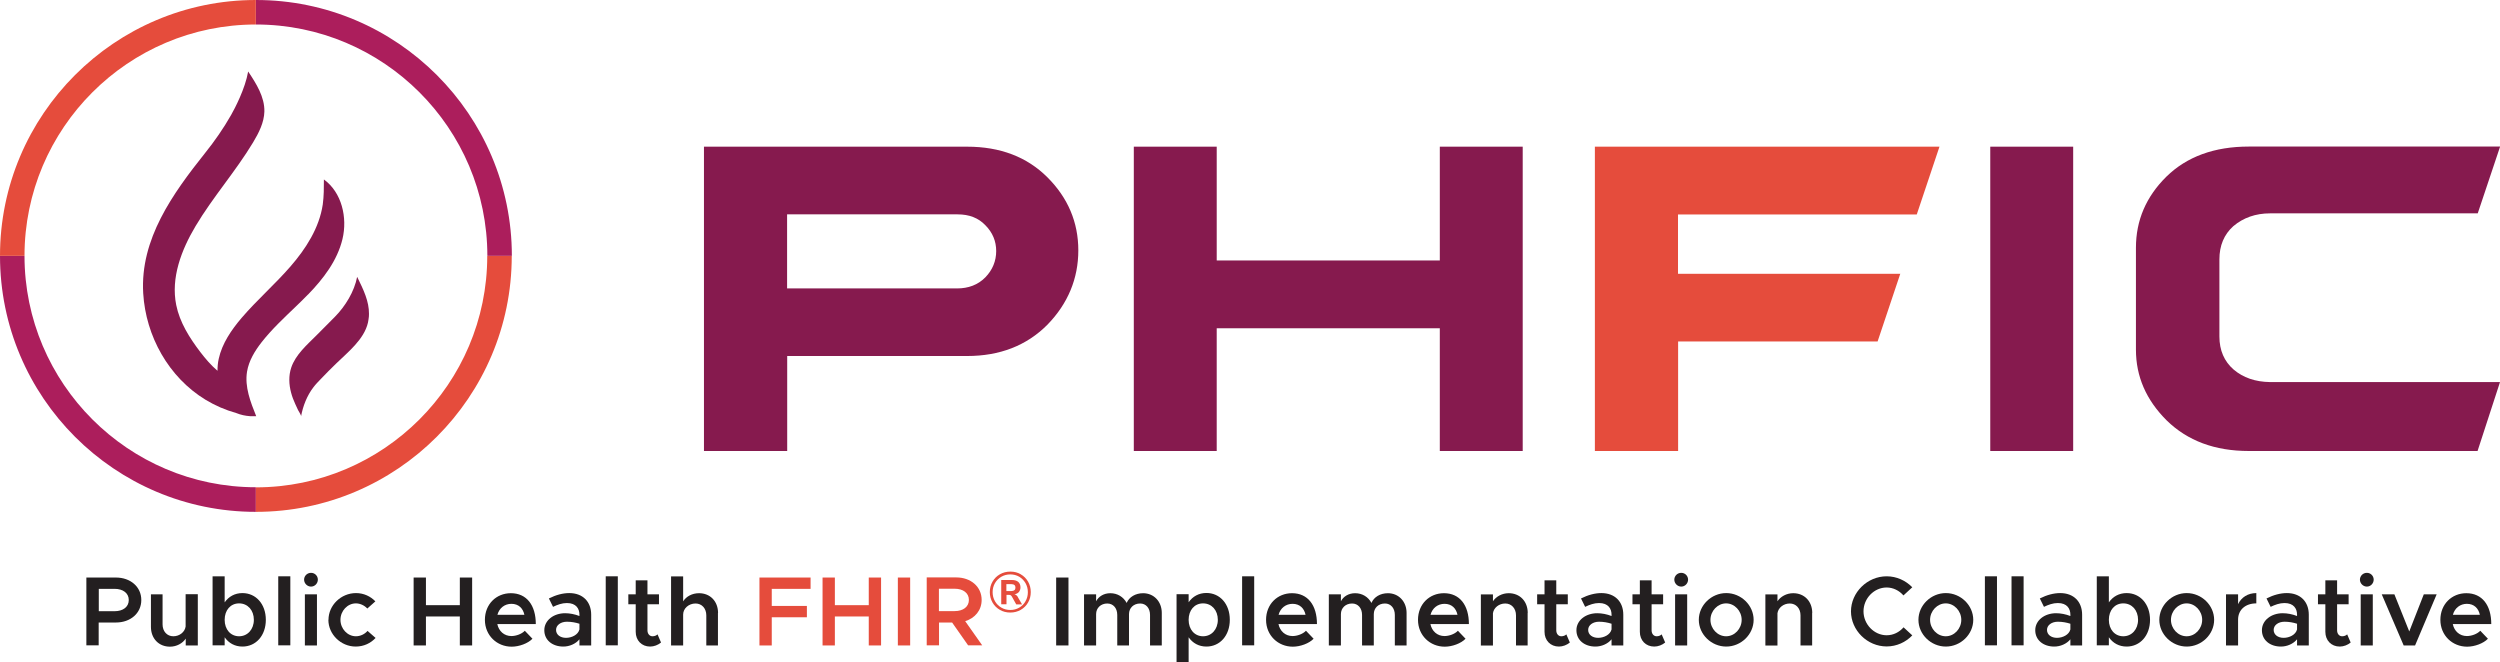 <?xml version="1.0" encoding="UTF-8"?><svg id="Layer_2" xmlns="http://www.w3.org/2000/svg" viewBox="0 0 223.45 59.2"><defs><style>.cls-1{fill:#e54c3c;}.cls-2{fill:#861a4e;}.cls-3{fill:#ac1e5c;}.cls-4{fill:#231f20;}</style></defs><g id="Layer_1-2"><g><g><g><path class="cls-2" d="M86.44,13.11c2.95,0,5.35,.91,7.18,2.74,1.83,1.83,2.76,4.01,2.76,6.53s-.93,4.76-2.76,6.64c-1.87,1.88-4.27,2.8-7.18,2.8h-16.08v8.49h-7.44V13.11h23.52Zm-16.08,12.67h15.17c1.03,0,1.88-.32,2.54-.99,.65-.67,.97-1.47,.97-2.35s-.32-1.66-.97-2.31c-.62-.65-1.44-.97-2.48-.97h-15.24v6.62Z"/><path class="cls-2" d="M136.1,13.11v27.2h-7.41v-10.97h-19.94v10.97h-7.41V13.11h7.41v10.17h19.94V13.11h7.41Z"/><path class="cls-1" d="M169.85,24.46l-2.03,6.06h-17.83v9.79h-7.44V13.11h30.8l-2.03,6.06h-21.34v5.3h19.85Z"/><path class="cls-2" d="M185.3,13.11v27.2h-7.41V13.11h7.41Z"/><path class="cls-2" d="M221.45,40.31h-20.45c-3.04,0-5.48-.91-7.35-2.74-1.83-1.83-2.74-3.92-2.74-6.32v-9.1c0-2.46,.91-4.57,2.72-6.36,1.83-1.79,4.29-2.69,7.37-2.69h22.46l-2,5.97h-18.56c-1.29,0-2.39,.39-3.28,1.14-.84,.75-1.25,1.75-1.25,2.97v6.9c0,1.23,.43,2.22,1.27,2.95,.86,.73,1.94,1.1,3.25,1.12h20.56l-2,6.14Z"/></g><g><g><path class="cls-3" d="M22.87,45.75C10.26,45.75,0,35.49,0,22.87H2.19c0,11.4,9.28,20.68,20.68,20.68v2.19Z"/><path class="cls-1" d="M22.87,45.75v-2.19c11.4,0,20.68-9.28,20.68-20.68h2.19c0,12.61-10.26,22.87-22.87,22.87Z"/><path class="cls-3" d="M45.75,22.87h-2.19c0-11.4-9.28-20.68-20.68-20.68V0c12.61,0,22.87,10.26,22.87,22.87Z"/><path class="cls-1" d="M2.19,22.87H0C0,10.26,10.26,0,22.87,0V2.19C11.47,2.19,2.19,11.47,2.19,22.87Z"/></g><g><path class="cls-2" d="M27.52,26.34c1.38-1.42,2.63-3.05,3.09-4.97,.46-1.92-.06-4.17-1.66-5.33,0,.75,0,1.49-.1,2.23-.31,2.09-1.5,3.95-2.89,5.55-1.39,1.6-2.99,2.99-4.37,4.6-.91,1.07-1.74,2.28-2.04,3.65-.08,.35-.11,.71-.11,1.07-.58-.49-1.08-1.08-1.54-1.68-.96-1.26-1.84-2.65-2.15-4.2-.49-2.43,.46-4.92,1.73-7.05,1.55-2.6,3.58-4.89,5.14-7.48,.51-.85,.98-1.77,1.01-2.75,.03-1.31-.72-2.5-1.45-3.59-.26,1.53-1.2,3.32-1.52,3.88-.68,1.2-1.48,2.35-2.34,3.42-2.88,3.62-5.81,7.68-5.52,12.53,.23,3.82,2.27,7.5,5.57,9.51,.86,.52,1.78,.92,2.75,1.19,.39,.16,.81,.25,1.24,.28,.02,0,.03,0,.05,0,0,0,0,0,0,0,.16,0,.32,0,.49,0-.51-1.27-1.04-2.62-.82-3.98,.16-.98,.7-1.86,1.31-2.64,.91-1.16,2-2.17,3.07-3.2,.36-.34,.71-.69,1.06-1.05Z"/><path class="cls-2" d="M31.92,24.75c-.25,1.31-1.06,2.63-1.99,3.57-.55,.56-1.11,1.11-1.66,1.67-.84,.84-1.85,1.71-2.24,2.87-.24,.72-.21,1.51-.01,2.24,.09,.35,.22,.68,.37,1.01,.08,.18,.16,.36,.25,.54,.05,.11,.29,.45,.27,.56,.17-.92,.53-1.85,1.1-2.59,.2-.27,.44-.51,.67-.75,.45-.47,.9-.93,1.37-1.38,1.05-1.02,2.5-2.16,2.84-3.66,.02-.1,.04-.19,.05-.29,.03-.16,.04-.32,.04-.48,.01-1.12-.48-2.15-1.05-3.3Z"/></g></g></g><g><path class="cls-4" d="M7.72,51.62h2.64c1.3,0,2.27,.83,2.27,2.01s-.97,2.01-2.27,2.01h-1.54v2.04h-1.1v-6.07Zm2.52,3.01c.75,0,1.27-.38,1.27-1s-.52-1-1.27-1h-1.41v2h1.41Z"/><path class="cls-4" d="M17.68,53.12v4.57h-1.08v-.61c-.28,.42-.81,.72-1.41,.72-1,0-1.7-.73-1.7-1.77v-2.91h1.04v2.69c0,.62,.4,1.06,.96,1.06s1.03-.38,1.1-.87v-2.89h1.08Z"/><path class="cls-4" d="M23.76,55.4c0,1.4-.88,2.39-2.09,2.39-.68,0-1.23-.31-1.59-.83v.72h-1.08v-6.17h1.08v2.33c.36-.52,.91-.83,1.59-.83,1.21,0,2.09,.99,2.09,2.39Zm-1.07,0c0-.86-.55-1.47-1.32-1.47s-1.29,.61-1.29,1.47,.53,1.47,1.29,1.47,1.32-.62,1.32-1.47Z"/><path class="cls-4" d="M24.87,51.51h1.08v6.17h-1.08v-6.17Z"/><path class="cls-4" d="M27.18,51.81c0-.33,.27-.61,.62-.61s.61,.28,.61,.61-.27,.62-.61,.62-.62-.29-.62-.62Zm.07,1.31h1.08v4.57h-1.08v-4.57Z"/><path class="cls-4" d="M29.36,55.4c0-1.3,1.12-2.39,2.46-2.39,.69,0,1.3,.29,1.73,.74l-.72,.64c-.25-.27-.63-.46-1.02-.46-.75,0-1.38,.67-1.38,1.47s.63,1.47,1.38,1.47c.4,0,.79-.19,1.04-.48l.72,.63c-.44,.47-1.05,.77-1.78,.77-1.32,0-2.44-1.09-2.44-2.39Z"/><path class="cls-4" d="M42.2,51.62v6.07h-1.1v-2.59h-3.03v2.59h-1.1v-6.07h1.1v2.47h3.03v-2.47h1.1Z"/><path class="cls-4" d="M46.91,56.38l.68,.71c-.4,.42-1.19,.71-1.86,.71-1.31,0-2.39-1-2.39-2.4s1.02-2.38,2.32-2.38c1.41,0,2.23,1.07,2.23,2.76h-3.44c.13,.63,.61,1.07,1.26,1.07,.42,0,.93-.19,1.18-.46Zm-2.44-1.43h2.4c-.12-.57-.51-.98-1.16-.98-.6,0-1.09,.38-1.25,.98Z"/><path class="cls-4" d="M52.84,54.94v2.75h-1.05v-.55c-.34,.42-.91,.65-1.44,.65-.97,0-1.7-.57-1.7-1.46s.84-1.52,1.86-1.52c.42,0,.87,.09,1.28,.25v-.12c0-.53-.29-1.04-1.12-1.04-.43,0-.85,.15-1.24,.34l-.37-.75c.64-.32,1.25-.48,1.82-.48,1.21,0,1.96,.77,1.96,1.93Zm-1.05,1.32v-.51c-.34-.11-.72-.18-1.12-.18-.54,0-.97,.3-.97,.73s.38,.71,.89,.71,1.08-.27,1.2-.75Z"/><path class="cls-4" d="M54.14,51.51h1.08v6.17h-1.08v-6.17Z"/><path class="cls-4" d="M59.08,57.43c-.26,.22-.63,.36-.97,.36-.76,0-1.29-.55-1.29-1.32v-2.46h-.66v-.89h.66v-1.25h1.05v1.25h1.03v.89h-1.03v2.33c0,.31,.19,.53,.45,.53,.19,0,.35-.07,.45-.17l.31,.72Z"/><path class="cls-4" d="M64.17,54.78v2.91h-1.04v-2.69c0-.62-.4-1.06-.96-1.06-.61,0-1.11,.44-1.11,.99v2.76h-1.08v-6.17h1.08v2.23c.27-.44,.81-.73,1.42-.73,1,0,1.7,.73,1.7,1.77Z"/><path class="cls-1" d="M68.98,52.62v1.54h3.14v1.01h-3.14v2.52h-1.1v-6.07h4.57v1.01h-3.46Z"/><path class="cls-1" d="M78.75,51.62v6.07h-1.1v-2.59h-3.03v2.59h-1.1v-6.07h1.1v2.47h3.03v-2.47h1.1Z"/><path class="cls-1" d="M80.25,51.62h1.1v6.07h-1.1v-6.07Z"/><path class="cls-1" d="M86.53,57.68l-1.43-2.04h-1.17v2.04h-1.1v-6.07h2.64c1.3,0,2.27,.83,2.27,2.01,0,.92-.59,1.63-1.47,1.9l1.52,2.16h-1.25Zm-2.61-3.06h1.41c.75,0,1.27-.38,1.27-1s-.52-1-1.27-1h-1.41v2Z"/><path class="cls-1" d="M91.23,51.33c.28,.16,.5,.38,.66,.66,.16,.28,.24,.59,.24,.93s-.08,.66-.24,.93c-.16,.28-.38,.5-.66,.66-.28,.16-.59,.24-.93,.24s-.66-.08-.93-.24c-.28-.16-.5-.38-.66-.66-.16-.28-.24-.59-.24-.93s.08-.66,.24-.93c.16-.28,.38-.5,.66-.66,.28-.16,.59-.24,.94-.24s.65,.08,.93,.24Zm-.13,2.98c.24-.14,.43-.33,.56-.57,.14-.24,.21-.51,.21-.81s-.07-.56-.21-.81c-.14-.24-.33-.43-.56-.57-.24-.14-.51-.21-.8-.21s-.56,.07-.8,.21c-.24,.14-.43,.33-.57,.57-.14,.24-.21,.51-.21,.81s.07,.56,.21,.81c.14,.24,.33,.43,.57,.57,.24,.14,.51,.21,.8,.21s.56-.07,.8-.21Zm-.12-.93l.37,.64h-.52l-.39-.7c-.03-.06-.07-.09-.11-.12-.04-.02-.09-.03-.15-.03h-.22v.84h-.47v-2.17h.95c.25,0,.44,.06,.57,.17,.13,.12,.2,.28,.2,.48,0,.17-.05,.3-.14,.42-.09,.11-.23,.18-.4,.21,.14,.03,.24,.12,.31,.25Zm-.31-.63c.06-.05,.09-.13,.09-.23s-.03-.18-.09-.23c-.06-.05-.16-.08-.29-.08h-.43v.62h.43c.13,0,.22-.03,.28-.08Z"/><path class="cls-4" d="M94.4,51.62h1.1v6.07h-1.1v-6.07Z"/><path class="cls-4" d="M103.84,54.78v2.91h-1.05v-2.73c0-.6-.36-1.02-.88-1.02-.59,0-1,.4-1,.95v2.8h-1.05v-2.73c0-.6-.36-1.02-.89-1.02-.58,0-1,.4-1,.95v2.8h-1.08v-4.57h1.08v.62c.23-.44,.7-.72,1.27-.72,.64,0,1.17,.33,1.46,.87,.22-.53,.79-.87,1.47-.87,.95,0,1.67,.73,1.67,1.77Z"/><path class="cls-4" d="M109.92,55.4c0,1.4-.88,2.39-2.09,2.39-.68,0-1.23-.31-1.59-.83v2.24h-1.08v-6.09h1.08v.72c.36-.52,.91-.83,1.59-.83,1.21,0,2.09,.99,2.09,2.39Zm-1.07,0c0-.86-.55-1.47-1.32-1.47s-1.29,.61-1.29,1.47,.53,1.47,1.29,1.47,1.32-.62,1.32-1.47Z"/><path class="cls-4" d="M111.02,51.51h1.08v6.17h-1.08v-6.17Z"/><path class="cls-4" d="M116.73,56.38l.68,.71c-.4,.42-1.19,.71-1.86,.71-1.31,0-2.39-1-2.39-2.4s1.02-2.38,2.32-2.38c1.41,0,2.23,1.07,2.23,2.76h-3.44c.13,.63,.61,1.07,1.26,1.07,.42,0,.93-.19,1.18-.46Zm-2.44-1.43h2.4c-.12-.57-.51-.98-1.16-.98-.6,0-1.09,.38-1.25,.98Z"/><path class="cls-4" d="M125.72,54.78v2.91h-1.05v-2.73c0-.6-.36-1.02-.88-1.02-.59,0-1,.4-1,.95v2.8h-1.05v-2.73c0-.6-.36-1.02-.89-1.02-.58,0-1,.4-1,.95v2.8h-1.08v-4.57h1.08v.62c.23-.44,.7-.72,1.27-.72,.64,0,1.17,.33,1.46,.87,.22-.53,.79-.87,1.47-.87,.95,0,1.67,.73,1.67,1.77Z"/><path class="cls-4" d="M130.31,56.38l.68,.71c-.4,.42-1.19,.71-1.86,.71-1.31,0-2.39-1-2.39-2.4s1.02-2.38,2.32-2.38c1.41,0,2.23,1.07,2.23,2.76h-3.44c.13,.63,.61,1.07,1.26,1.07,.42,0,.93-.19,1.18-.46Zm-2.44-1.43h2.4c-.12-.57-.51-.98-1.16-.98-.6,0-1.09,.38-1.25,.98Z"/><path class="cls-4" d="M136.54,54.78v2.91h-1.04v-2.69c0-.62-.4-1.06-.96-1.06s-1.03,.38-1.1,.87v2.89h-1.08v-4.57h1.08v.61c.28-.42,.81-.72,1.41-.72,1,0,1.7,.73,1.7,1.77Z"/><path class="cls-4" d="M140.31,57.43c-.26,.22-.63,.36-.97,.36-.76,0-1.29-.55-1.29-1.32v-2.46h-.66v-.89h.66v-1.25h1.05v1.25h1.03v.89h-1.03v2.33c0,.31,.19,.53,.45,.53,.19,0,.35-.07,.45-.17l.31,.72Z"/><path class="cls-4" d="M145.09,54.94v2.75h-1.05v-.55c-.34,.42-.91,.65-1.44,.65-.97,0-1.7-.57-1.7-1.46s.84-1.52,1.86-1.52c.42,0,.87,.09,1.28,.25v-.12c0-.53-.29-1.04-1.12-1.04-.43,0-.85,.15-1.24,.34l-.37-.75c.64-.32,1.25-.48,1.82-.48,1.21,0,1.96,.77,1.96,1.93Zm-1.05,1.32v-.51c-.34-.11-.72-.18-1.12-.18-.54,0-.97,.3-.97,.73s.38,.71,.89,.71,1.08-.27,1.2-.75Z"/><path class="cls-4" d="M148.83,57.43c-.26,.22-.63,.36-.97,.36-.76,0-1.29-.55-1.29-1.32v-2.46h-.66v-.89h.66v-1.25h1.05v1.25h1.03v.89h-1.03v2.33c0,.31,.19,.53,.45,.53,.19,0,.35-.07,.45-.17l.31,.72Z"/><path class="cls-4" d="M149.65,51.81c0-.33,.27-.61,.62-.61s.61,.28,.61,.61-.27,.62-.61,.62-.62-.29-.62-.62Zm.07,1.31h1.08v4.57h-1.08v-4.57Z"/><path class="cls-4" d="M151.84,55.4c0-1.3,1.12-2.39,2.45-2.39s2.45,1.09,2.45,2.39-1.12,2.39-2.45,2.39-2.45-1.09-2.45-2.39Zm3.83,0c0-.8-.64-1.47-1.39-1.47s-1.4,.67-1.4,1.47,.64,1.47,1.4,1.47,1.39-.67,1.39-1.47Z"/><path class="cls-4" d="M161.97,54.78v2.91h-1.04v-2.69c0-.62-.4-1.06-.96-1.06s-1.03,.38-1.1,.87v2.89h-1.08v-4.57h1.08v.61c.28-.42,.81-.72,1.41-.72,1,0,1.7,.73,1.7,1.77Z"/><path class="cls-4" d="M165.44,54.65c0-1.7,1.46-3.14,3.19-3.14,.89,0,1.7,.38,2.29,.98l-.79,.73c-.37-.43-.92-.71-1.5-.71-1.12,0-2.07,.97-2.07,2.13s.95,2.14,2.07,2.14c.59,0,1.13-.27,1.51-.71l.78,.72c-.58,.61-1.4,.99-2.29,.99-1.73,0-3.19-1.44-3.19-3.14Z"/><path class="cls-4" d="M171.47,55.4c0-1.3,1.12-2.39,2.45-2.39s2.45,1.09,2.45,2.39-1.12,2.39-2.45,2.39-2.45-1.09-2.45-2.39Zm3.83,0c0-.8-.64-1.47-1.39-1.47s-1.4,.67-1.4,1.47,.64,1.47,1.4,1.47,1.39-.67,1.39-1.47Z"/><path class="cls-4" d="M177.41,51.51h1.08v6.17h-1.08v-6.17Z"/><path class="cls-4" d="M179.79,51.51h1.08v6.17h-1.08v-6.17Z"/><path class="cls-4" d="M186.1,54.94v2.75h-1.05v-.55c-.34,.42-.91,.65-1.44,.65-.97,0-1.7-.57-1.7-1.46s.84-1.52,1.86-1.52c.42,0,.87,.09,1.28,.25v-.12c0-.53-.29-1.04-1.12-1.04-.43,0-.85,.15-1.24,.34l-.37-.75c.64-.32,1.25-.48,1.82-.48,1.21,0,1.96,.77,1.96,1.93Zm-1.05,1.32v-.51c-.34-.11-.72-.18-1.12-.18-.54,0-.97,.3-.97,.73s.38,.71,.89,.71,1.08-.27,1.2-.75Z"/><path class="cls-4" d="M192.17,55.4c0,1.4-.88,2.39-2.09,2.39-.68,0-1.23-.31-1.59-.83v.72h-1.08v-6.17h1.08v2.33c.36-.52,.91-.83,1.59-.83,1.21,0,2.09,.99,2.09,2.39Zm-1.07,0c0-.86-.55-1.47-1.32-1.47s-1.29,.61-1.29,1.47,.53,1.47,1.29,1.47,1.32-.62,1.32-1.47Z"/><path class="cls-4" d="M193,55.4c0-1.3,1.12-2.39,2.45-2.39s2.45,1.09,2.45,2.39-1.12,2.39-2.45,2.39-2.45-1.09-2.45-2.39Zm3.83,0c0-.8-.64-1.47-1.39-1.47s-1.4,.67-1.4,1.47,.64,1.47,1.4,1.47,1.39-.67,1.39-1.47Z"/><path class="cls-4" d="M201.67,53.01v.92c-.98,0-1.63,.58-1.63,1.45v2.31h-1.08v-4.57h1.08v.88c.29-.61,.88-.99,1.63-.99Z"/><path class="cls-4" d="M206.36,54.94v2.75h-1.05v-.55c-.34,.42-.91,.65-1.44,.65-.97,0-1.7-.57-1.7-1.46s.84-1.52,1.86-1.52c.42,0,.87,.09,1.28,.25v-.12c0-.53-.29-1.04-1.12-1.04-.43,0-.85,.15-1.24,.34l-.37-.75c.64-.32,1.25-.48,1.82-.48,1.21,0,1.96,.77,1.96,1.93Zm-1.05,1.32v-.51c-.34-.11-.72-.18-1.12-.18-.54,0-.97,.3-.97,.73s.38,.71,.89,.71,1.08-.27,1.2-.75Z"/><path class="cls-4" d="M210.1,57.43c-.26,.22-.63,.36-.97,.36-.76,0-1.29-.55-1.29-1.32v-2.46h-.66v-.89h.66v-1.25h1.05v1.25h1.03v.89h-1.03v2.33c0,.31,.19,.53,.45,.53,.19,0,.35-.07,.45-.17l.31,.72Z"/><path class="cls-4" d="M210.93,51.81c0-.33,.27-.61,.62-.61s.61,.28,.61,.61-.27,.62-.61,.62-.62-.29-.62-.62Zm.07,1.31h1.08v4.57h-1.08v-4.57Z"/><path class="cls-4" d="M212.87,53.12h1.14l1.33,3.32,1.3-3.32h1.15l-1.93,4.57h-1.02l-1.96-4.57Z"/><path class="cls-4" d="M221.69,56.38l.68,.71c-.4,.42-1.19,.71-1.86,.71-1.31,0-2.39-1-2.39-2.4s1.02-2.38,2.32-2.38c1.41,0,2.23,1.07,2.23,2.76h-3.44c.13,.63,.61,1.07,1.26,1.07,.42,0,.93-.19,1.18-.46Zm-2.44-1.43h2.4c-.12-.57-.51-.98-1.16-.98-.6,0-1.09,.38-1.25,.98Z"/></g></g></g></svg>